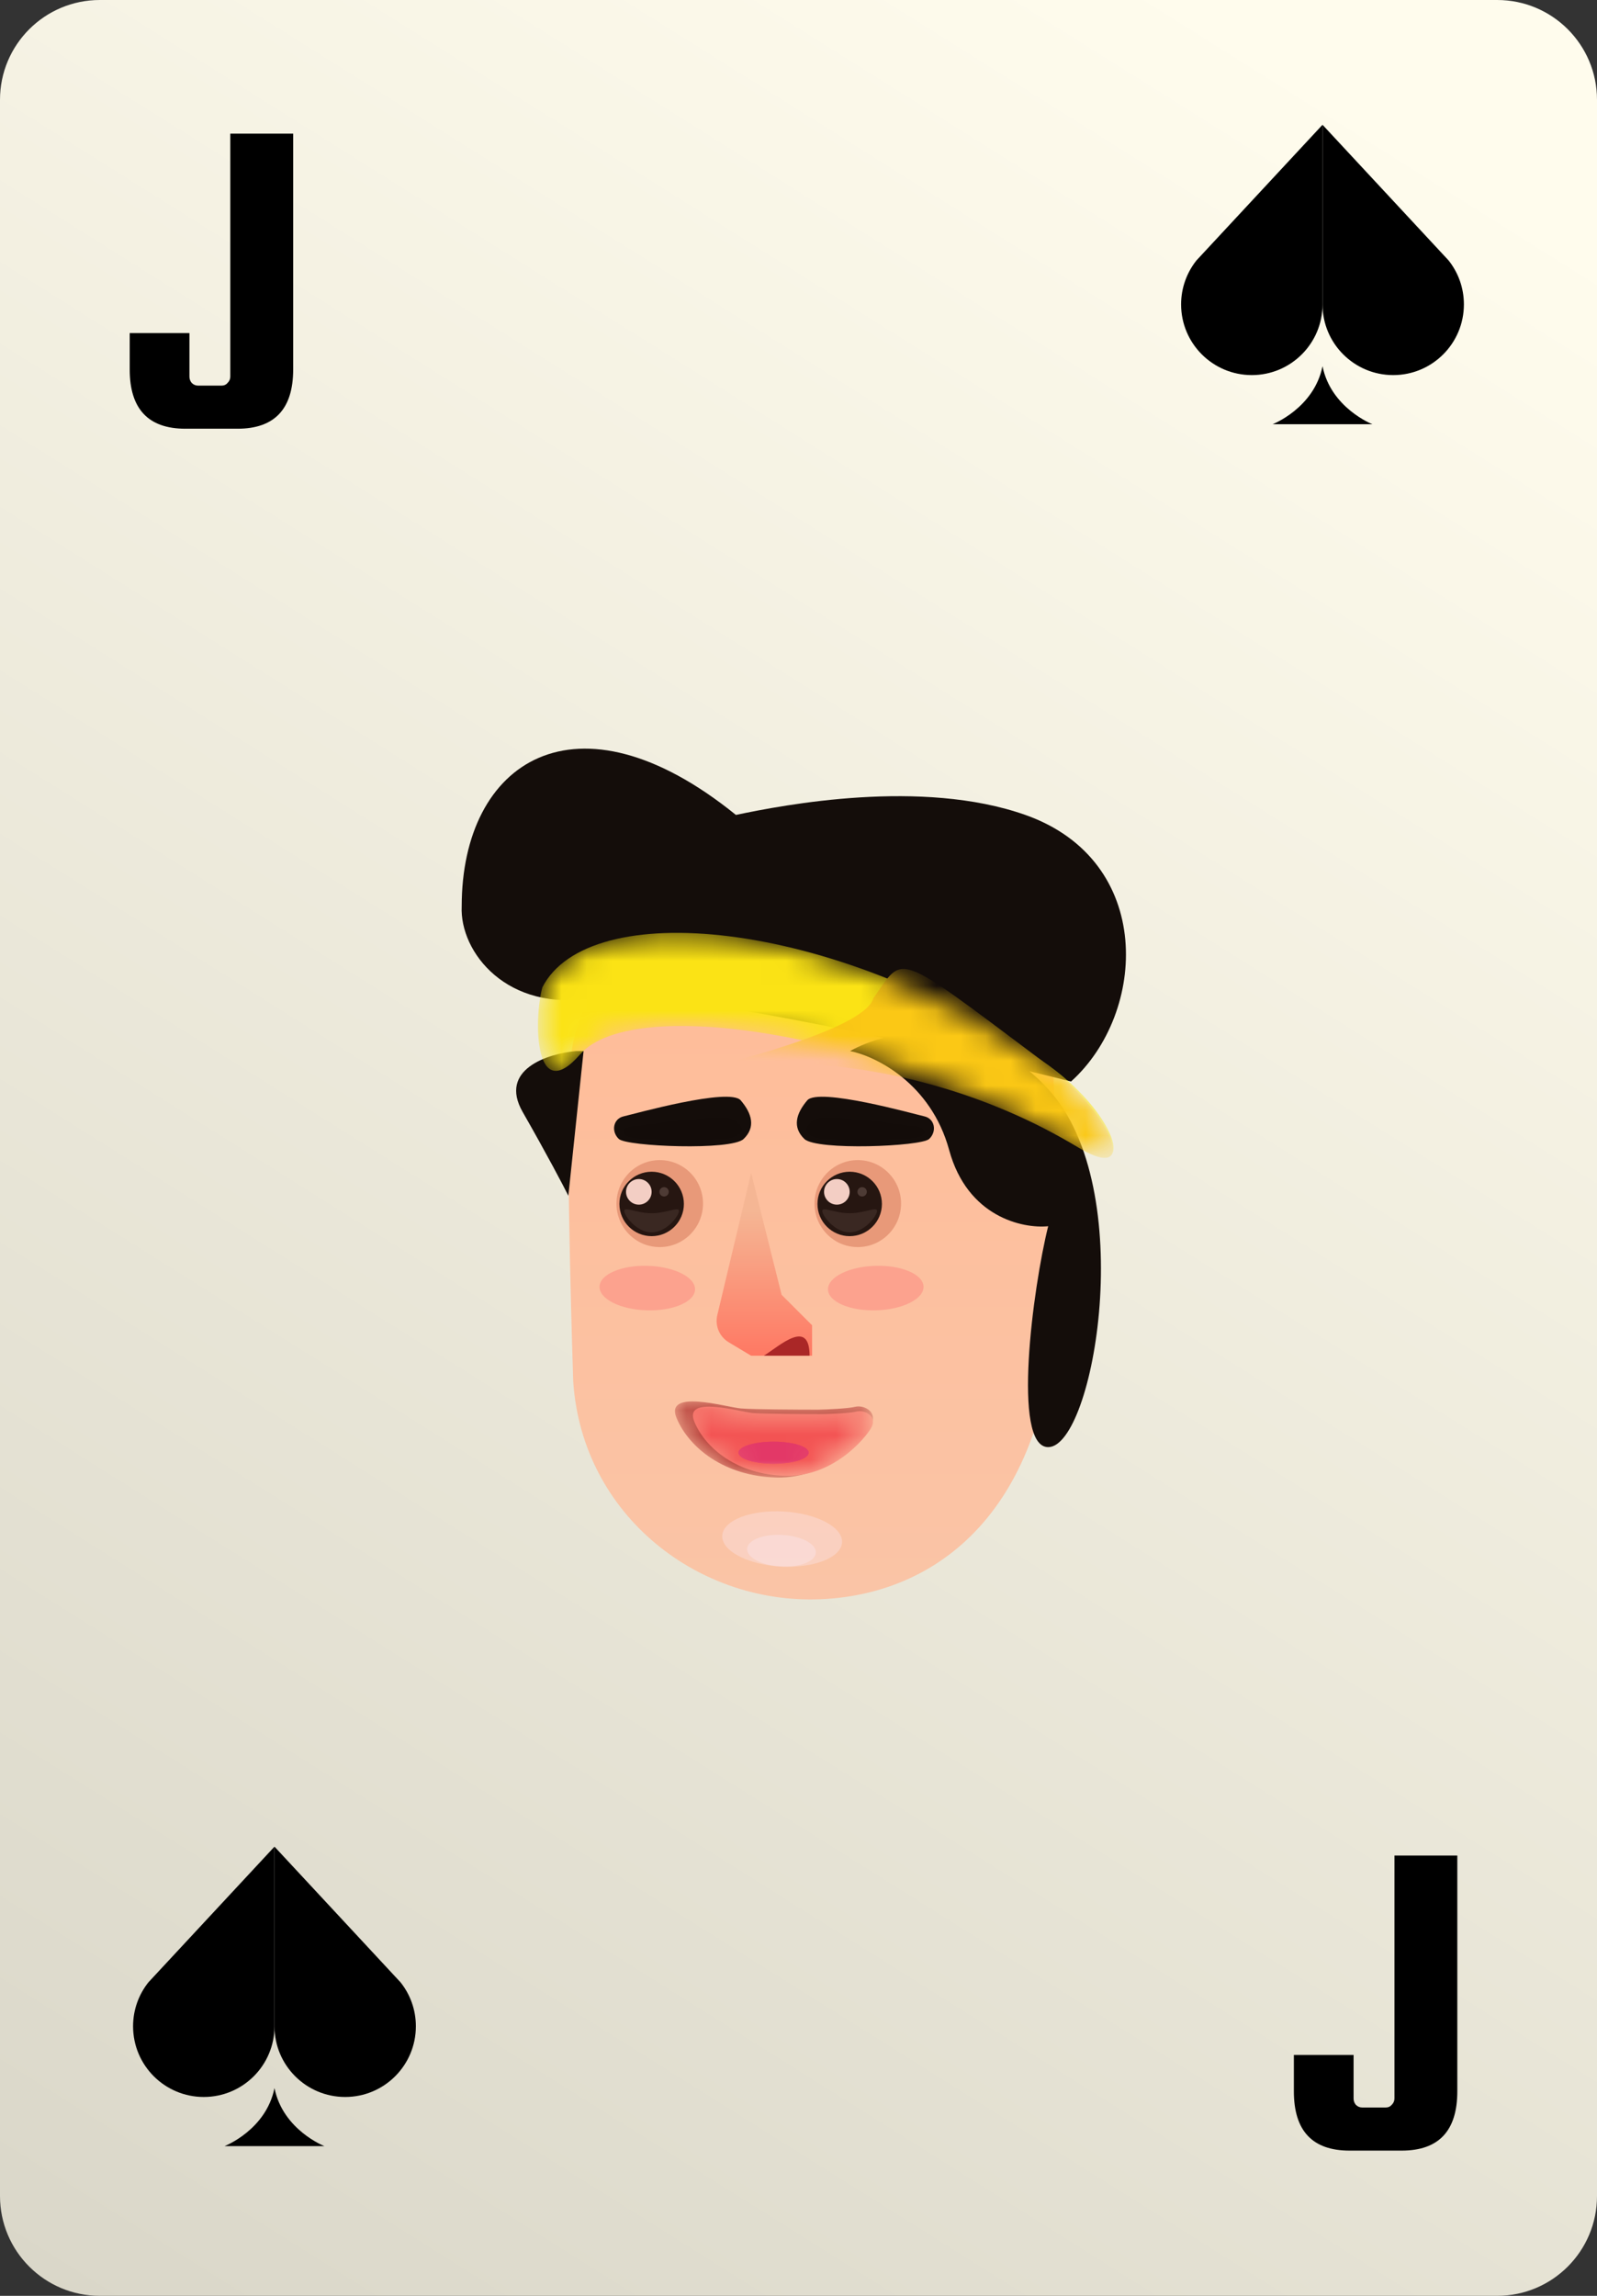 <svg width="64" height="92" viewBox="0 0 64 92" fill="none" xmlns="http://www.w3.org/2000/svg">
<rect x="0" y="0" width="64" height="92" fill="#333333" stroke="none"/>
<path d="M0 4C0 1.791 1.791 0 4 0H60C62.209 0 64 1.791 64 4V88C64 90.209 62.209 92 60 92H4C1.791 92 0 90.209 0 88V4Z" fill="url(#paint0_linear_2928_267012)"/>
<path d="M9.229 5.356H11.749V14.804C11.749 16.388 11.005 17.18 9.517 17.18H7.43C5.942 17.18 5.198 16.388 5.198 14.804V13.347H7.592V15.092C7.592 15.188 7.622 15.272 7.682 15.344C7.754 15.416 7.838 15.452 7.934 15.452H8.887C8.983 15.452 9.061 15.416 9.121 15.344C9.193 15.272 9.229 15.188 9.229 15.092V5.356Z" fill="black"/>
<path d="M55.883 74.356H58.402V83.804C58.402 85.388 57.659 86.18 56.171 86.18H54.083C52.595 86.18 51.852 85.388 51.852 83.804V82.347H54.245V84.092C54.245 84.188 54.275 84.272 54.335 84.344C54.407 84.416 54.491 84.452 54.587 84.452H55.541C55.637 84.452 55.715 84.416 55.775 84.344C55.847 84.272 55.883 84.188 55.883 84.092V74.356Z" fill="black"/>
<path d="M42.3 51.745C42.224 59.845 38.146 63.749 33.108 64.074C28.069 64.399 23.326 60.752 22.972 55.356C22.972 55.356 22.683 46.648 22.809 43.284C23 33.992 35.73 37.436 42.072 40.32C42.173 41.428 42.361 45.265 42.3 51.745Z" fill="url(#paint1_linear_2928_267012)"/>
<path d="M36.107 48.331C36.052 49.292 35.232 50.026 34.276 49.971C33.32 49.916 32.59 49.092 32.645 48.131C32.7 47.17 33.52 46.436 34.476 46.491C35.432 46.546 36.163 47.37 36.107 48.331Z" fill="#E89979"/>
<path d="M35.343 48.245C35.343 48.958 34.765 49.536 34.051 49.536C33.338 49.536 32.76 48.958 32.76 48.245C32.76 47.532 33.338 46.954 34.051 46.954C34.765 46.954 35.343 47.532 35.343 48.245Z" fill="#261611"/>
<path opacity="0.1" d="M35.148 48.525C35.148 48.714 34.657 49.384 34.05 49.384C33.444 49.384 32.953 48.714 32.953 48.525C32.953 48.336 33.444 48.617 34.05 48.617C34.657 48.617 35.148 48.336 35.148 48.525Z" fill="#F3CEC4"/>
<path d="M34.051 47.76C34.051 48.043 33.821 48.273 33.538 48.273C33.254 48.273 33.024 48.043 33.024 47.76C33.024 47.477 33.254 47.247 33.538 47.247C33.821 47.247 34.051 47.477 34.051 47.76Z" fill="#F3CEC4"/>
<path opacity="0.2" d="M34.738 47.76C34.738 47.863 34.654 47.947 34.55 47.947C34.446 47.947 34.362 47.863 34.362 47.76C34.362 47.656 34.446 47.572 34.55 47.572C34.654 47.572 34.738 47.656 34.738 47.76Z" fill="#F3CEC4"/>
<path d="M32.236 45.642C31.746 45.17 31.9 44.625 32.35 44.095C32.799 43.565 36.632 44.642 37.047 44.736C37.462 44.831 37.557 45.34 37.236 45.642C36.915 45.944 32.727 46.113 32.236 45.642Z" fill="#140D0A"/>
<path opacity="0.5" d="M32.572 45.549C32.149 45.337 32.282 45.092 32.67 44.853C33.057 44.615 36.365 45.099 36.723 45.142C37.081 45.184 37.163 45.413 36.886 45.549C36.609 45.685 32.995 45.761 32.572 45.549Z" fill="black" fill-opacity="0.12"/>
<path d="M29.8 45.642C30.29 45.17 30.136 44.625 29.686 44.095C29.237 43.565 25.404 44.642 24.989 44.736C24.574 44.831 24.48 45.34 24.8 45.642C25.121 45.944 29.309 46.113 29.8 45.642Z" fill="#140D0A"/>
<path opacity="0.5" d="M29.464 45.549C29.887 45.337 29.754 45.092 29.366 44.853C28.979 44.615 25.671 45.099 25.313 45.142C24.955 45.184 24.873 45.413 25.15 45.549C25.427 45.685 29.041 45.761 29.464 45.549Z" fill="black" fill-opacity="0.12"/>
<path d="M28.171 48.331C28.115 49.292 27.295 50.026 26.339 49.971C25.383 49.916 24.653 49.092 24.708 48.131C24.764 47.17 25.584 46.436 26.54 46.491C27.496 46.546 28.226 47.37 28.171 48.331Z" fill="#E89979"/>
<path d="M27.407 48.245C27.407 48.958 26.828 49.536 26.115 49.536C25.401 49.536 24.823 48.958 24.823 48.245C24.823 47.532 25.401 46.954 26.115 46.954C26.828 46.954 27.407 47.532 27.407 48.245Z" fill="#261611"/>
<path opacity="0.1" d="M27.211 48.525C27.211 48.714 26.72 49.384 26.114 49.384C25.508 49.384 25.017 48.714 25.017 48.525C25.017 48.336 25.508 48.617 26.114 48.617C26.72 48.617 27.211 48.336 27.211 48.525Z" fill="#F3CEC4"/>
<path d="M26.114 47.76C26.114 48.043 25.884 48.273 25.601 48.273C25.318 48.273 25.088 48.043 25.088 47.76C25.088 47.477 25.318 47.247 25.601 47.247C25.884 47.247 26.114 47.477 26.114 47.76Z" fill="#F3CEC4"/>
<path opacity="0.2" d="M26.801 47.76C26.801 47.863 26.717 47.947 26.614 47.947C26.51 47.947 26.426 47.863 26.426 47.76C26.426 47.656 26.51 47.572 26.614 47.572C26.717 47.572 26.801 47.656 26.801 47.76Z" fill="#F3CEC4"/>
<path d="M28.746 52.699L30.102 47.002L31.323 51.885L32.544 53.106V54.327H30.102L29.204 53.788C28.83 53.564 28.645 53.123 28.746 52.699Z" fill="url(#paint2_linear_2928_267012)"/>
<path d="M30.611 54.327C31.23 53.947 32.443 52.801 32.443 54.327L30.611 54.327Z" fill="#AA2727"/>
<path d="M37.011 51.556C37.026 52.049 36.182 52.475 35.125 52.508C34.068 52.542 33.198 52.169 33.182 51.677C33.167 51.184 34.011 50.758 35.069 50.725C36.126 50.691 36.995 51.064 37.011 51.556Z" fill="#FCA28E"/>
<path d="M24.026 51.556C24.011 52.049 24.855 52.475 25.912 52.508C26.97 52.542 27.839 52.169 27.855 51.677C27.87 51.184 27.026 50.758 25.968 50.725C24.911 50.691 24.042 51.064 24.026 51.556Z" fill="#FCA28E"/>
<mask id="mask0_2928_267012" style="mask-type:alpha" maskUnits="userSpaceOnUse" x="27" y="56" width="8" height="4">
<path d="M34.269 56.374C33.974 56.446 33.161 56.481 32.791 56.489C31.953 56.489 30.16 56.479 29.692 56.44C29.106 56.391 26.619 55.635 27.114 56.826C27.61 58.018 29.034 59.16 31.124 59.209C33.215 59.259 34.63 57.582 34.909 57.089C35.188 56.596 34.639 56.284 34.269 56.374Z" fill="#AA2727"/>
</mask>
<g mask="url(#mask0_2928_267012)">
<path d="M34.269 56.374C33.974 56.446 33.161 56.481 32.791 56.489C31.953 56.489 30.16 56.479 29.692 56.44C29.106 56.391 26.619 55.635 27.114 56.826C27.61 58.018 29.034 59.16 31.124 59.209C33.215 59.259 34.63 57.582 34.909 57.089C35.188 56.596 34.639 56.284 34.269 56.374Z" fill="#AA2727"/>
<path d="M34.334 56.563C34.065 56.629 33.326 56.66 32.99 56.668C32.228 56.668 30.597 56.659 30.171 56.623C29.638 56.578 27.376 55.89 27.827 56.974C28.278 58.058 29.573 59.097 31.474 59.142C33.375 59.187 34.662 57.662 34.916 57.213C35.17 56.765 34.67 56.481 34.334 56.563Z" fill="#F35353"/>
<path d="M29.595 58.213C29.595 58.457 30.224 58.655 31.001 58.655C31.778 58.655 32.407 58.457 32.407 58.213C32.407 57.969 31.778 57.772 31.001 57.772C30.224 57.772 29.595 57.969 29.595 58.213Z" fill="#E33867"/>
<path d="M29.595 58.213C29.595 58.457 30.224 58.655 31.001 58.655C31.778 58.655 32.407 58.457 32.407 58.213C32.407 57.969 31.778 57.772 31.001 57.772C30.224 57.772 29.595 57.969 29.595 58.213Z" fill="#E33867"/>
</g>
<path d="M38.038 46.086C37.306 43.4 35.088 42.322 34.07 42.118C35.495 41.304 39.076 40.47 42.006 43.644C45.669 47.612 43.837 57.99 42.006 57.99C40.541 57.99 41.396 51.58 42.006 49.138C40.989 49.24 38.771 48.772 38.038 46.086Z" fill="#140D0A"/>
<path d="M20.946 44.56C19.969 42.851 21.963 42.22 23.083 42.118H23.387L22.777 47.917C22.574 47.511 21.923 46.269 20.946 44.56Z" fill="#140D0A"/>
<path opacity="0.3" d="M33.746 61.81C33.711 62.419 32.607 62.85 31.282 62.774C29.956 62.698 28.909 62.142 28.944 61.534C28.979 60.925 30.083 60.493 31.409 60.57C32.734 60.646 33.781 61.202 33.746 61.81Z" fill="#FAEDFF"/>
<path opacity="0.3" d="M32.696 62.221C32.676 62.57 32.043 62.818 31.282 62.774C30.521 62.73 29.921 62.411 29.941 62.062C29.961 61.713 30.594 61.465 31.355 61.509C32.116 61.553 32.716 61.871 32.696 62.221Z" fill="#FAEDFF"/>
<path d="M41.09 32.656C46.279 34.488 45.974 40.592 42.922 43.339C42.922 43.339 27.241 39.371 23.788 39.982C20.335 40.592 18.415 38.16 18.503 36.319C18.503 30.52 23.082 27.467 29.492 32.656C31.425 32.249 36.939 31.191 41.09 32.656Z" fill="#140D0A"/>
<mask id="mask1_2928_267012" style="mask-type:alpha" maskUnits="userSpaceOnUse" x="21" y="37" width="24" height="10">
<path d="M23.25 42.25C21.41 44.359 21.383 40.873 21.734 39.567C23.576 35.952 33.25 36.75 41.75 42.5C44.754 44.532 45.651 47.441 43.25 46C35.75 41.5 25.411 39.773 23.25 42.25Z" fill="#FBC815"/>
</mask>
<g mask="url(#mask1_2928_267012)">
<path d="M23.25 42.25C21.41 44.359 21.383 40.873 21.734 39.567C23.576 35.952 33.25 36.75 41.75 42.5C44.754 44.532 45.651 47.441 43.25 46C35.75 41.5 25.411 39.773 23.25 42.25Z" fill="#FBE315"/>
<path d="M28.5 42.75C28.5 42.75 34.649 41.306 35 40C36.25 38.25 35.75 38 41.75 42.5C44.651 44.676 45.651 47.441 43.25 46C35.75 41.5 28.5 42.75 28.5 42.75Z" fill="#FBC815"/>
</g>
<g clip-path="url(#clip0_2928_267012)">
<path d="M53 12.198C53 13.763 51.731 15.031 50.166 15.031C48.602 15.031 47.333 13.763 47.333 12.198C47.333 11.533 47.563 10.921 47.947 10.437L53 5V8.599V12.198Z" fill="black"/>
<path d="M53 12.198C53 13.763 54.268 15.031 55.833 15.031C57.398 15.031 58.666 13.763 58.666 12.198C58.666 11.533 58.437 10.921 58.053 10.437L53 5V8.599V12.198Z" fill="black"/>
<path d="M53 14.675C52.661 16.355 51 17 51 17H52.615H53.385H55C55 17 53.339 16.355 53 14.675Z" fill="black"/>
</g>
<g clip-path="url(#clip1_2928_267012)">
<path d="M11 81.198C11 82.763 9.731 84.031 8.166 84.031C6.602 84.031 5.333 82.763 5.333 81.198C5.333 80.532 5.563 79.921 5.947 79.437L11 74V77.599V81.198Z" fill="black"/>
<path d="M11 81.198C11 82.763 12.268 84.031 13.833 84.031C15.398 84.031 16.666 82.763 16.666 81.198C16.666 80.532 16.437 79.921 16.052 79.437L11 74V77.599V81.198Z" fill="black"/>
<path d="M11 83.675C10.661 85.356 9 86 9 86H10.615H11.385H13C13 86 11.339 85.356 11 83.675Z" fill="black"/>
</g>
<defs>
<linearGradient id="paint0_linear_2928_267012" x1="2.065" y1="92" x2="56.642" y2="5.152" gradientUnits="userSpaceOnUse">
<stop stop-color="#DAD7C9"/>
<stop offset="1" stop-color="#FFFCED"/>
</linearGradient>
<linearGradient id="paint1_linear_2928_267012" x1="32.544" y1="37.234" x2="32.544" y2="64.094" gradientUnits="userSpaceOnUse">
<stop stop-color="#FFBC98"/>
<stop offset="1" stop-color="#FAC4A6"/>
</linearGradient>
<linearGradient id="paint2_linear_2928_267012" x1="30.564" y1="48.536" x2="30.564" y2="54.429" gradientUnits="userSpaceOnUse">
<stop stop-color="#F5B694"/>
<stop offset="1" stop-color="#FF7762"/>
</linearGradient>
<clipPath id="clip0_2928_267012">
<rect width="12" height="12" fill="white" transform="translate(47 5)"/>
</clipPath>
<clipPath id="clip1_2928_267012">
<rect width="12" height="12" fill="white" transform="translate(5 74)"/>
</clipPath>
</defs>
</svg>
